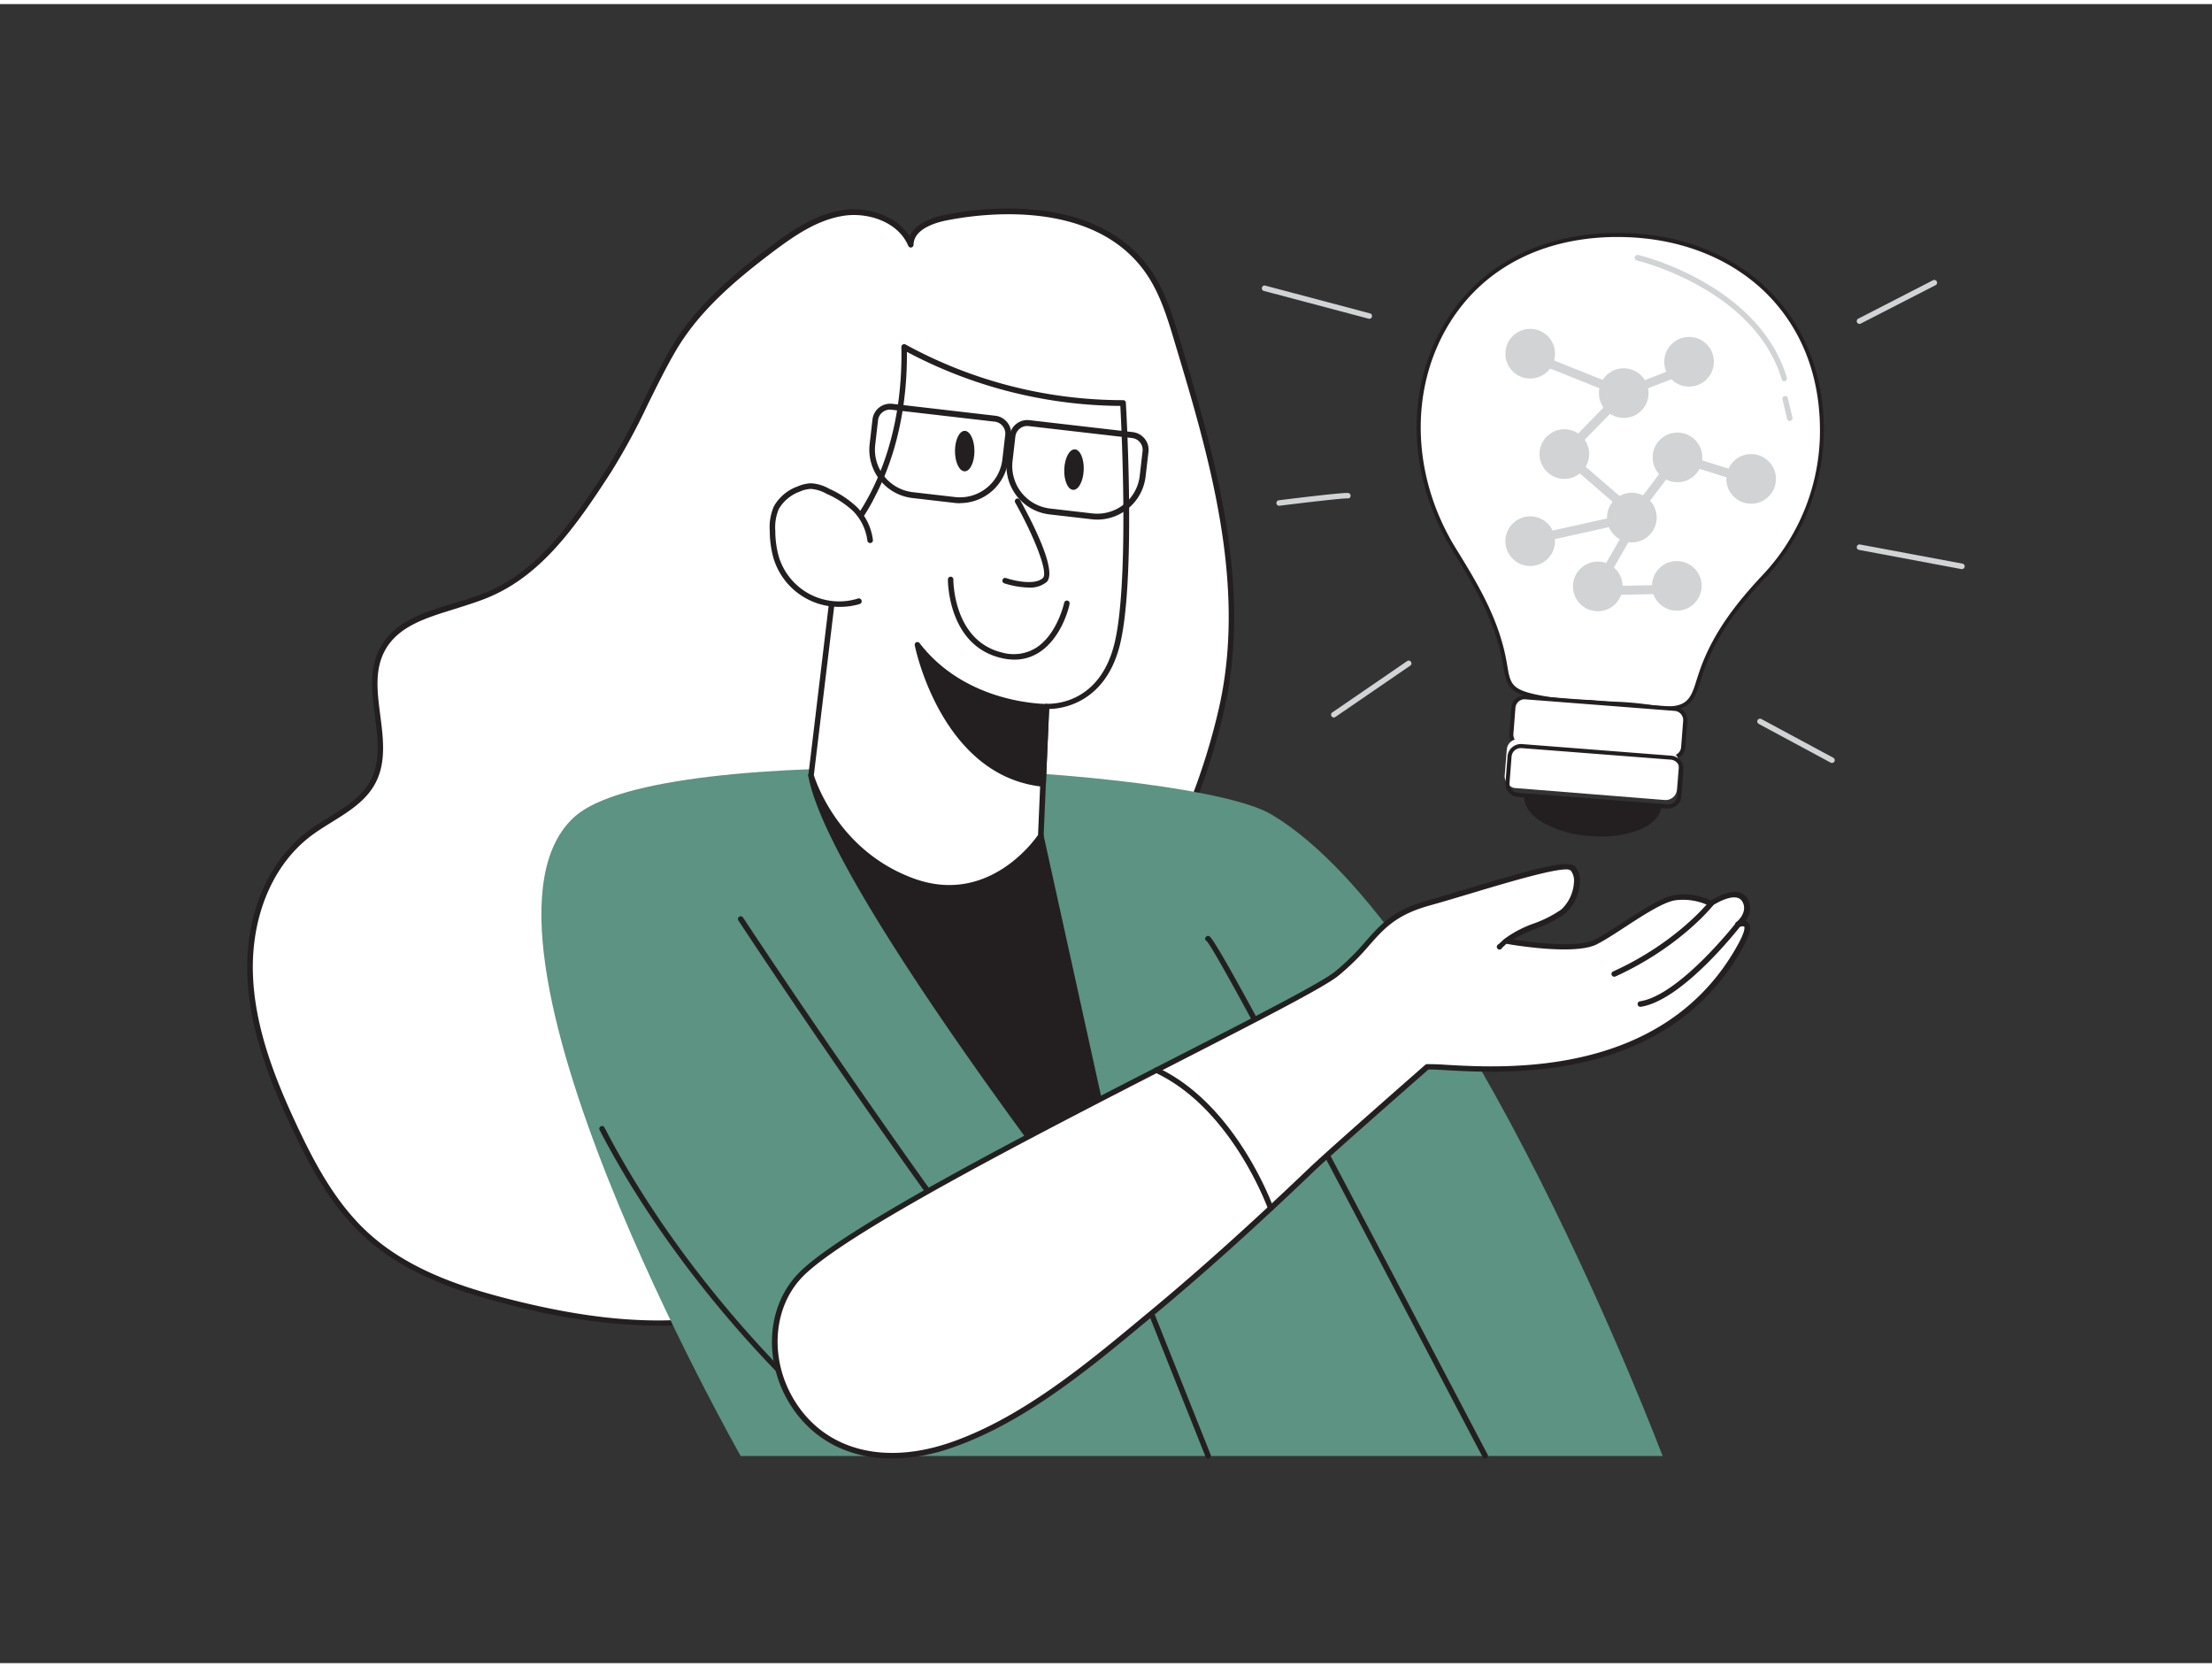 <svg xmlns="http://www.w3.org/2000/svg" viewBox="0 0 400 300" width="406" height="306" class="illustration styles_illustrationTablet__1DWOa"><rect x="0" y="0" width="400" height="300" fill="#333333" stroke="none"/><g id="_467_science_discovery_flatline" data-name="#467_science_discovery_flatline"><path d="M164.7,43.52c-1.89-4.49-7.46-6.48-12.27-5.73s-9,3.62-12.87,6.54c-6.84,5.12-13.51,10.8-17.81,18.18s-7.08,14.81-11.71,22c-5.79,8.94-12.16,18.38-22,22.43-6.79,2.8-15.6,3.45-19,10-3.7,7.16,2.14,16.58-1.6,23.73C65.15,145,60,147,56,150c-7.67,5.77-11.08,15.93-10.76,25.52s3.9,18.77,8,27.46c3.35,7.14,7.18,14.25,13,19.58,7.13,6.54,16.62,9.83,26,12.21,11.23,2.84,22.89,4.61,34.42,3.41s23-5.59,31.23-13.72c11-10.82,15.24-26.9,25.42-38.5,7.32-8.34,17.69-14.14,23.54-23.76a117.88,117.88,0,0,0,14-34.74c5-22-1.51-44.81-8-66.43-1.33-4.43-2.69-9-5.36-12.74C199.87,37.34,184.06,36,171,38.65,168.14,39.21,164.74,40.64,164.7,43.52Z" fill="#fff"></path><path d="M119.06,239a109.71,109.71,0,0,1-27-3.82c-8.72-2.21-18.67-5.39-26.22-12.32-5.94-5.44-9.82-12.71-13.12-19.74-3.77-8-7.68-17.63-8-27.65-.36-10.8,3.73-20.5,11-25.94,1.2-.9,2.51-1.72,3.78-2.5,3.07-1.91,6-3.71,7.54-6.7,1.8-3.44,1.29-7.4.76-11.59s-1.08-8.43.84-12.14c2.56-5,8.12-6.65,13.51-8.28,1.92-.58,3.91-1.18,5.71-1.92,9.31-3.83,15.37-12.34,21.78-22.24a118.31,118.31,0,0,0,6.67-12.3c1.56-3.17,3.17-6.45,5-9.64,4.46-7.65,11.57-13.56,17.94-18.33,3.9-2.93,8.13-5.85,13.09-6.63,4.25-.66,9.65.81,12.14,4.75,1.06-2.54,4.68-3.55,6.37-3.89,6.2-1.26,27.21-4.25,37.12,9.82,2.74,3.88,4.11,8.45,5.43,12.88,6.15,20.61,13.13,44,8,66.68a118.48,118.48,0,0,1-14.1,34.89c-3.54,5.83-8.78,10.32-13.85,14.66a96.13,96.13,0,0,0-9.75,9.17c-4.7,5.36-8.19,11.81-11.57,18-3.91,7.21-7.94,14.65-13.87,20.49-7.74,7.62-18.94,12.54-31.53,13.85A73.41,73.41,0,0,1,119.06,239ZM154.4,38.14a11.67,11.67,0,0,0-1.89.15c-4.74.74-8.85,3.59-12.66,6.44-6.6,5-13.31,10.56-17.67,18-1.84,3.16-3.44,6.43-5,9.58a118.57,118.57,0,0,1-6.73,12.4c-6.5,10.05-12.67,18.68-22.24,22.62-1.84.76-3.85,1.37-5.8,2C77,111,71.87,112.51,69.5,117.1c-1.77,3.44-1.27,7.38-.73,11.56s1.08,8.45-.86,12.17c-1.69,3.24-4.85,5.19-7.9,7.09-1.25.77-2.55,1.58-3.71,2.45-7,5.24-10.91,14.63-10.56,25.1.34,9.85,4.2,19.31,7.93,27.27,3.25,6.94,7.07,14.1,12.89,19.43,7.39,6.77,17.18,9.91,25.79,12.08,13.31,3.37,24.19,4.45,34.24,3.4,12.37-1.29,23.36-6.11,30.94-13.57,5.82-5.74,9.82-13.12,13.69-20.25,3.4-6.29,6.93-12.78,11.7-18.23a95.86,95.86,0,0,1,9.85-9.27c5-4.29,10.18-8.73,13.65-14.42a117.65,117.65,0,0,0,14-34.59c5.1-22.45-1.83-45.68-8-66.18-1.3-4.34-2.64-8.84-5.28-12.59C197.6,35,177.11,37.91,171.06,39.14c-1.75.35-5.82,1.48-5.86,4.38a.51.51,0,0,1-.41.49.5.5,0,0,1-.55-.3C162.64,39.91,158.31,38.14,154.4,38.14Z" fill="#231f20"></path><path d="M229.94,146.55c34.76,20.71,70.71,116,70.71,116H133.94S80.15,167.89,104,146.86C119.87,132.94,215.25,137.8,229.94,146.55Z" fill="#5c9383"></path><path d="M218.46,263a.49.49,0,0,1-.46-.32l-12.36-31a.5.5,0,0,1,.28-.65.49.49,0,0,1,.64.28l12.36,31a.49.49,0,0,1-.27.65A.65.65,0,0,1,218.46,263Z" fill="#231f20"></path><path d="M268.57,263a.51.51,0,0,1-.44-.26c-.57-1-3.62-6.84-7.84-14.89-13.06-24.92-40.23-76.77-42.11-78.43a.47.47,0,0,1-.19-.65.53.53,0,0,1,.7-.21c1.16.59,12.68,21.95,42.48,78.82,4.22,8,7.27,13.87,7.83,14.88a.49.49,0,0,1-.19.67A.44.44,0,0,1,268.57,263Z" fill="#231f20"></path><path d="M188.22,150.4l17.88,81.12s-55.79-70.89-59.44-92.05C158.7,127.18,188.22,150.4,188.22,150.4Z" fill="#231f20"></path><path d="M206.1,232a.51.51,0,0,1-.39-.19c-.14-.18-14.12-18-28.37-38.11-19.15-27.09-29.64-45.32-31.17-54.16a.51.51,0,0,1,.13-.44c5.09-5.19,14-4.93,25.87.76A99.92,99.92,0,0,1,188.53,150a.53.53,0,0,1,.18.28l17.88,81.12a.5.5,0,0,1-.28.56A.54.54,0,0,1,206.1,232Zm-58.9-92.38c3.63,19.24,49.44,78.89,57.94,89.84l-17.37-78.8C185.58,149,158.49,128.63,147.2,139.64Z" fill="#231f20"></path><path d="M189.23,127l-1,23.38s-8.66,13.5-23.2,8.16a30.85,30.85,0,0,1-18.36-19.09l5.05-42.18S164,86.48,163.49,62a81.42,81.42,0,0,0,39.59,10.14S205,105,201.87,116.37,189.23,127,189.23,127Z" fill="#fff"></path><path d="M171.68,160.3a19.71,19.71,0,0,1-6.84-1.27c-14.61-5.37-18.62-19.29-18.66-19.43a.58.58,0,0,1,0-.19l5.05-42.18a.47.47,0,0,1,.16-.31C151.5,96.81,163.46,86,163,62a.5.5,0,0,1,.25-.44.49.49,0,0,1,.51,0,81.78,81.78,0,0,0,39.32,10.06.47.47,0,0,1,.51.47c.08,1.34,1.9,33.05-1.23,44.37-2.79,10.1-10.56,11-12.64,11l-1,22.9a.44.44,0,0,1-.08.25C188.57,150.79,182.31,160.3,171.68,160.3Zm-24.51-20.87c.37,1.19,4.51,13.7,18,18.66,13.32,4.9,21.68-6.6,22.54-7.85l1-23.25a.53.53,0,0,1,.17-.35.49.49,0,0,1,.37-.12c.37,0,9.13.54,12.12-10.28,2.88-10.43,1.44-39.5,1.22-43.58h-.35A83.54,83.54,0,0,1,164,62.89c.09,12.28-3.07,21-5.78,26.17a32.6,32.6,0,0,1-6,8.47Zm41.05,11h0Z" fill="#231f20"></path><path d="M157.39,96.93a9.93,9.93,0,0,0-2.71-5.6,17.18,17.18,0,0,0-4.94-3.24,7.17,7.17,0,0,0-3.09-.94,6,6,0,0,0-2.22.53,7.65,7.65,0,0,0-4,3.37,9,9,0,0,0-.69,4.25,18,18,0,0,0,.63,4.68,11.91,11.91,0,0,0,15,8" fill="#fff"></path><path d="M151.77,109a12.38,12.38,0,0,1-11.92-8.88,18.33,18.33,0,0,1-.65-4.81,9.49,9.49,0,0,1,.74-4.48,8,8,0,0,1,4.3-3.61,6.67,6.67,0,0,1,2.41-.57,7.46,7.46,0,0,1,3.31,1A17.59,17.59,0,0,1,155,91a10.3,10.3,0,0,1,2.85,5.89.5.5,0,0,1-1,.13,9.3,9.3,0,0,0-2.57-5.33,17.07,17.07,0,0,0-4.8-3.13,6.74,6.74,0,0,0-2.86-.89h0a5.48,5.48,0,0,0-2,.49,7.28,7.28,0,0,0-3.78,3.13,8.55,8.55,0,0,0-.64,4,17.33,17.33,0,0,0,.61,4.55,11.4,11.4,0,0,0,14.34,7.65.5.5,0,1,1,.3,1A12.43,12.43,0,0,1,151.77,109Z" fill="#231f20"></path><path d="M186,105.51a15.7,15.7,0,0,1-4.4-.77.5.5,0,1,1,.33-.95c1.35.46,5.17,1.37,6.65,0,1.08-1-1.75-7.86-5-13.65a.5.5,0,0,1,.19-.68.51.51,0,0,1,.68.2c1.67,3,6.95,12.86,4.8,14.86A4.74,4.74,0,0,1,186,105.51Z" fill="#231f20"></path><path d="M168.26,215.83a.49.49,0,0,1-.41-.21c-.15-.22-16-22.15-34.32-49.9a.5.5,0,0,1,.14-.69.51.51,0,0,1,.69.14c18.35,27.74,34.14,49.65,34.3,49.87a.5.5,0,0,1-.11.69A.46.46,0,0,1,168.26,215.83Z" fill="#231f20"></path><path d="M183.44,118.54a10.15,10.15,0,0,1-2.45-.31c-9.66-2.31-9.58-14.07-9.58-14.19a.51.51,0,0,1,.5-.5h0a.5.5,0,0,1,.49.51c0,.11-.06,11.08,8.82,13.21a7.69,7.69,0,0,0,6.11-.84c3.86-2.44,5.09-8.1,5.11-8.16a.5.5,0,0,1,.59-.39.49.49,0,0,1,.38.59c0,.25-1.32,6.13-5.54,8.8A8.15,8.15,0,0,1,183.44,118.54Z" fill="#231f20"></path><path d="M189.23,127s-14.5.3-23.32-11.15c0,0,4.5,23.28,22.71,25.15Z" fill="#231f20"></path><path d="M188.62,141.52h-.05c-18.37-1.89-23.11-25.32-23.15-25.56a.49.49,0,0,1,.88-.39c8.56,11.1,22.77,10.94,22.92,11a.51.51,0,0,1,.37.15.5.5,0,0,1,.14.37l-.61,14a.5.5,0,0,1-.18.36A.47.47,0,0,1,188.62,141.52Zm-21.7-23.67c1.59,5.62,7.18,20.81,21.22,22.62l.57-13C186.15,127.42,174.84,126.56,166.92,117.85Z" fill="#231f20"></path><path d="M148.54,255a.49.49,0,0,1-.32-.12c-.24-.21-24.16-21.13-39.79-51.28a.49.49,0,1,1,.88-.45c15.54,30,39.32,50.77,39.56,51a.49.49,0,0,1,0,.7A.52.52,0,0,1,148.54,255Z" fill="#231f20"></path><ellipse cx="174.45" cy="80.83" rx="1.76" ry="3.66" fill="#231f20"></ellipse><ellipse cx="194.54" cy="84.52" rx="3.66" ry="1.76" transform="matrix(0.04, -1, 1, 0.04, 101.91, 275.34)" fill="#231f20"></ellipse><path d="M144.47,230.08c11.44-12.38,90-49,97.18-54.72s7.22-10.18,16.71-12.83,24.61-7.83,26.09-6.2.48,5.81-1.8,7.75-8.22,3.38-10.35,5.37h0s12.34,2.22,16.32.16,10.78-7.44,14.28-8a11.38,11.38,0,0,1,6.49,1.06s4.46-3.08,6.05-.74c1.06,1.55.22,3.38-1.08,4.47,2.95-.92.9,2.86.32,3.92-15.32,27.8-51.25,21.57-56.66,21.87,0,0-17.19,15.06-20.92,18.62-9.28,8.87-18.76,17.53-28.63,25.73-10.79,9-22.67,19.15-36.09,23.9C144.64,270.29,133,242.47,144.47,230.08Z" fill="#fff"></path><path d="M161.29,263c-7.65,0-14.07-3.21-18.13-9.35-5.1-7.74-4.7-17.79,1-23.9h0c7.38-8,42.59-26.05,68.3-39.23,14.17-7.25,26.4-13.52,28.93-15.55a43.08,43.08,0,0,0,5.55-5.47c2.81-3.18,5-5.69,11.34-7.45,2.25-.63,4.78-1.39,7.45-2.19,12.1-3.63,17.93-5.2,19.14-3.87a4,4,0,0,1,.81,3,8.32,8.32,0,0,1-2.65,5.48,21.88,21.88,0,0,1-5.2,2.68,31.32,31.32,0,0,0-4.24,2c3.13.49,11.76,1.63,14.85,0,1.39-.72,3.14-1.86,5-3.06,3.48-2.26,7.08-4.6,9.44-5a11.79,11.79,0,0,1,6.53,1c.76-.48,3.1-1.82,4.9-1.48a2.45,2.45,0,0,1,1.61,1,3.54,3.54,0,0,1-.28,4.18,1,1,0,0,1,.56.36c.58.7.26,2.05-1,4.38-13.52,24.53-42.69,22.87-53.67,22.25-1.41-.08-2.55-.14-3.23-.12-1.61,1.41-17.27,15.13-20.78,18.48-10.44,10-19.81,18.41-28.65,25.76l-1.39,1.15c-10.28,8.55-21.93,18.25-34.86,22.83A33.73,33.73,0,0,1,161.29,263ZM283.23,156.47c-2.78,0-11.33,2.57-17.26,4.35-2.68.8-5.21,1.56-7.48,2.19-6,1.68-8.15,4.1-10.85,7.15a43.18,43.18,0,0,1-5.68,5.59c-2.61,2.09-14.29,8.08-29.09,15.66-25.65,13.15-60.77,31.15-68,39h0c-5.34,5.79-5.69,15.32-.84,22.68,5.65,8.57,16.2,11.14,28.21,6.88,12.76-4.52,24.34-14.16,34.55-22.66l1.39-1.15c8.82-7.33,18.17-15.74,28.6-25.71,3.7-3.53,20.77-18.48,20.94-18.63a.48.48,0,0,1,.3-.13c.72,0,1.89,0,3.51.12,10.82.62,39.53,2.24,52.74-21.74,1.51-2.73,1.14-3.24,1.13-3.26s-.26-.12-.86.07A.5.5,0,0,1,314,166c1.14-.95,1.88-2.5,1-3.81a1.43,1.43,0,0,0-1-.62c-1.43-.27-3.65,1-4.39,1.49a.49.49,0,0,1-.52,0,10.85,10.85,0,0,0-6.17-1c-2.15.34-5.82,2.72-9.05,4.83-1.87,1.22-3.64,2.37-5.08,3.11-3.82,2-14.56.25-16.39-.07l-.76.71A.5.5,0,1,1,271,170l.94-.88a20.36,20.36,0,0,1,5.43-2.87,21.27,21.27,0,0,0,4.94-2.51,7.25,7.25,0,0,0,2.3-4.79,3.07,3.07,0,0,0-.55-2.25A1.29,1.29,0,0,0,283.23,156.47ZM144.47,230.08h0Z" fill="#231f20"></path><path d="M309.39,162.68s-5.79,7.4-17.48,12.7" fill="#fff"></path><path d="M291.91,175.88a.52.52,0,0,1-.46-.29.5.5,0,0,1,.25-.66c11.43-5.19,17.23-12.49,17.29-12.56a.5.5,0,0,1,.7-.09.51.51,0,0,1,.09.71c-.06.07-6,7.56-17.67,12.85A.45.45,0,0,1,291.91,175.88Z" fill="#231f20"></path><path d="M314.36,166.41s-10.3,13.25-17.68,14.41" fill="#fff"></path><path d="M296.68,181.32a.5.5,0,0,1-.08-1c7.1-1.12,17.26-14.09,17.36-14.23a.52.52,0,0,1,.71-.08.5.5,0,0,1,.08.7c-.42.55-10.51,13.42-18,14.6Z" fill="#231f20"></path><path d="M229.78,218.23a.49.49,0,0,1-.47-.34c-.07-.18-6.56-18.19-20.4-24.66a.5.5,0,0,1-.24-.67.5.5,0,0,1,.66-.24c14.23,6.65,20.86,25.06,20.92,25.24a.5.5,0,0,1-.3.64Z" fill="#231f20"></path><path d="M173.6,90.26a8.77,8.77,0,0,1-1-.06L165,89.32a8.8,8.8,0,0,1-7.74-9.76l.51-4.44a3.24,3.24,0,0,1,1.2-2.16,3.28,3.28,0,0,1,2.38-.68L180,74.44A3.25,3.25,0,0,1,182.84,78l-.51,4.45a8.8,8.8,0,0,1-8.73,7.79ZM160.92,73.33a2.18,2.18,0,0,0-2.14,1.91l-.51,4.45a7.73,7.73,0,0,0,6.8,8.57l7.62.88h0a7.73,7.73,0,0,0,8.57-6.8l.52-4.44a2.17,2.17,0,0,0-1.9-2.39l-18.7-2.16Z" fill="#231f20"></path><path d="M198.42,93.22a8.68,8.68,0,0,1-1-.06h0l-7.63-.88a8.8,8.8,0,0,1-7.73-9.76l.51-4.44a3.23,3.23,0,0,1,3.58-2.84l18.7,2.16A3.24,3.24,0,0,1,207,78.6a3.2,3.2,0,0,1,.68,2.38l-.52,4.44A8.81,8.81,0,0,1,198.42,93.22Zm-.89-1.12a7.74,7.74,0,0,0,8.57-6.8l.51-4.44a2.15,2.15,0,0,0-1.89-2.39L186,76.31a2.1,2.1,0,0,0-1.58.45,2.14,2.14,0,0,0-.81,1.44l-.51,4.45a7.73,7.73,0,0,0,6.8,8.57Z" fill="#231f20"></path><path d="M280.16,125.66c-7.46-1.2-7.33-2.3-8.06-6.55-1.33-7.66-5.15-14-9.15-20.5-14.83-24.1-3.26-56.25,28.7-56.85,21.67-.41,37.48,13.57,37.78,34.65a38.55,38.55,0,0,1-10.74,27.38c-4.82,5.2-9,10.59-11.21,17.41-1.45,4.4-1.54,7.12-9.47,5.85-2.87-.47-5.8-.48-8.71-.7S283.18,126.15,280.16,125.66Z" fill="#fff"></path><path d="M301.34,127.72a22,22,0,0,1-3.39-.31,55.75,55.75,0,0,0-5.89-.52c-.93,0-1.86-.1-2.78-.17s-2.07-.13-3.11-.18a54.4,54.4,0,0,1-6.07-.51c-7.13-1.15-7.57-2.18-8.28-6.35l-.09-.51c-1.34-7.75-5.28-14.17-9.1-20.37-7.79-12.67-8.59-28-2.07-39.88,6-11,17.07-17.27,31.08-17.53,11.07-.22,21,3.37,27.93,10.08,6.55,6.34,10.09,15,10.23,24.93A39.23,39.23,0,0,1,319,104c-4.17,4.5-8.76,10.08-11.13,17.28l-.34,1.06C306.52,125.49,305.81,127.72,301.34,127.72Zm-8.78-85.6h-.9c-13.73.26-24.55,6.35-30.45,17.14C254.82,71,255.6,86,263.26,98.42c3.85,6.25,7.83,12.73,9.2,20.62l.09.52c.63,3.74.78,4.63,7.67,5.74h0a54.77,54.77,0,0,0,6,.5c1,0,2.08.1,3.12.18s1.84.12,2.77.17a55.13,55.13,0,0,1,6,.53c6.94,1.12,7.54-.76,8.71-4.52.11-.34.22-.7.35-1.07,2.41-7.34,7.06-13,11.29-17.55a38,38,0,0,0,10.64-27.13c-.14-9.77-3.6-18.21-10-24.41C312.45,45.61,303.07,42.12,292.56,42.12Z" fill="#231f20"></path><rect x="273.44" y="126.38" width="31.16" height="8.85" rx="2.04" transform="translate(567.08 283.55) rotate(-175.57)" fill="#fff"></rect><path d="M302.34,136.64h-.19l-27-2.09a2.4,2.4,0,0,1-2.21-2.59l.37-4.75a2.34,2.34,0,0,1,.83-1.65,2.39,2.39,0,0,1,1.76-.57l27,2.09a2.42,2.42,0,0,1,2.22,2.59l-.37,4.76A2.42,2.42,0,0,1,302.34,136.64Zm-26.63-10.93a1.67,1.67,0,0,0-1.67,1.54l-.37,4.76a1.68,1.68,0,0,0,1.54,1.79h0l27,2.1a1.67,1.67,0,0,0,1.79-1.54l.37-4.76a1.67,1.67,0,0,0-1.54-1.79l-27-2.09Z" fill="#231f20"></path><rect x="272.76" y="135.21" width="31.16" height="8.85" rx="2.04" transform="matrix(-1, -0.08, 0.08, -1, 565.03, 301.12)" fill="#fff"></rect><path d="M301.65,145.47h-.19l-27-2.09h0a2.43,2.43,0,0,1-2.22-2.59l.37-4.76a2.43,2.43,0,0,1,2.59-2.22l27,2.1a2.4,2.4,0,0,1,2.21,2.59l-.37,4.75a2.4,2.4,0,0,1-.83,1.65A2.43,2.43,0,0,1,301.65,145.47ZM275,134.54a1.67,1.67,0,0,0-1.66,1.54l-.37,4.75a1.69,1.69,0,0,0,.4,1.22,1.67,1.67,0,0,0,1.14.58h0l27,2.09a1.68,1.68,0,0,0,1.8-1.54l.37-4.75a1.68,1.68,0,0,0-1.54-1.8l-27-2.09Z" fill="#231f20"></path><path d="M276,143.11c-.26,3.33,4.93,6.44,11.58,7S299.78,148.3,300,145Z" fill="#231f20"></path><path d="M289.4,150.51c-.62,0-1.26,0-1.9-.07A20,20,0,0,1,279,148c-2.32-1.39-3.51-3.12-3.38-4.88a.39.39,0,0,1,.4-.34l24.09,1.87a.36.36,0,0,1,.34.39c-.14,1.76-1.59,3.29-4.09,4.3A18.67,18.67,0,0,1,289.4,150.51Zm-13.08-7c.07,1.34,1.13,2.68,3,3.82a21.14,21.14,0,0,0,16.7,1.29c2-.83,3.3-2,3.58-3.31Z" fill="#231f20"></path><circle cx="276.71" cy="63.22" r="4.49" fill="#d1d3d4"></circle><circle cx="293.62" cy="70.35" r="4.49" fill="#d1d3d4"></circle><circle cx="282.88" cy="81.37" r="4.49" fill="#d1d3d4"></circle><circle cx="295.09" cy="92.85" r="4.49" fill="#d1d3d4"></circle><circle cx="303.22" cy="105.2" r="4.49" fill="#d1d3d4"></circle><circle cx="303.34" cy="81.97" r="4.49" fill="#d1d3d4"></circle><circle cx="316.66" cy="85.86" r="4.49" fill="#d1d3d4"></circle><circle cx="288.93" cy="105.3" r="4.49" fill="#d1d3d4"></circle><circle cx="276.71" cy="97.12" r="4.49" fill="#d1d3d4"></circle><circle cx="305.44" cy="64.68" r="4.49" fill="#d1d3d4"></circle><path d="M293.62,71.17a.8.8,0,0,1-.3-.06L275.57,64a.81.81,0,1,1,.6-1.51l17.45,7,13.58-5.29a.81.81,0,0,1,1.05.47.8.8,0,0,1-.46,1l-13.87,5.4A.8.8,0,0,1,293.62,71.17Z" fill="#d1d3d4"></path><path d="M288.93,106.11a.87.87,0,0,1-.41-.11.81.81,0,0,1-.29-1.11L295.1,93,282.35,82a.84.84,0,0,1-.29-.58.84.84,0,0,1,.23-.61l10.75-11a.82.82,0,0,1,1.15,0,.81.81,0,0,1,0,1.15l-10.14,10.4,12.61,10.85a.81.81,0,0,1,.17,1l-7.2,12.51A.84.84,0,0,1,288.93,106.11Z" fill="#d1d3d4"></path><path d="M275.87,97.93a.82.82,0,0,1-.18-1.61l18.93-4.2,8.07-10.64a.8.8,0,0,1,.89-.28L316,85.08a.82.82,0,0,1,.54,1,.81.81,0,0,1-1,.53l-11.92-3.71-7.91,10.42a.75.75,0,0,1-.47.3l-19.21,4.27Z" fill="#d1d3d4"></path><path d="M290,106.88a.81.81,0,0,1-.81-.8.8.8,0,0,1,.79-.82l13.29-.27a.78.78,0,0,1,.83.79.82.82,0,0,1-.8.83l-13.28.27Z" fill="#d1d3d4"></path><path d="M247.54,56.87l-.12,0-18.87-5a.49.49,0,0,1-.35-.61.48.48,0,0,1,.61-.35l18.86,5a.5.5,0,0,1-.13,1Z" fill="#d1d3d4"></path><path d="M241.2,129a.5.5,0,0,1-.41-.22.49.49,0,0,1,.13-.69l13.51-9.27a.5.5,0,1,1,.57.82l-13.52,9.27A.47.47,0,0,1,241.2,129Z" fill="#d1d3d4"></path><path d="M231.35,90.72a.5.5,0,0,1-.07-1c1.94-.24,11.67-1.45,12.53-1.31a.5.5,0,0,1,.42.57.49.49,0,0,1-.57.41c-.67-.07-7.86.77-12.25,1.32Z" fill="#d1d3d4"></path><path d="M336.27,57.83a.5.5,0,0,1-.23-.95l13.51-6.94a.51.51,0,0,1,.68.22.5.5,0,0,1-.22.67l-13.52,6.94A.46.46,0,0,1,336.27,57.83Z" fill="#d1d3d4"></path><path d="M354.78,102.17h-.09L336.17,98.7a.5.5,0,0,1-.4-.58.51.51,0,0,1,.59-.4l18.51,3.46a.5.5,0,0,1,.4.58A.51.51,0,0,1,354.78,102.17Z" fill="#d1d3d4"></path><path d="M331.27,137.22a.53.53,0,0,1-.24-.06l-13-7a.5.5,0,0,1,.48-.88l13,7a.5.5,0,0,1,.21.68A.51.51,0,0,1,331.27,137.22Z" fill="#d1d3d4"></path><path d="M322.67,68.21a.49.49,0,0,1-.48-.36C317.26,51.49,296.24,46.42,296,46.37a.5.5,0,0,1,.23-1c.22,0,21.8,5.25,26.89,22.17a.51.51,0,0,1-.33.63Z" fill="#d1d3d4"></path><path d="M323.64,75.38a.5.5,0,0,1-.48-.39l-.83-3.51a.5.5,0,0,1,.37-.6.49.49,0,0,1,.6.37l.83,3.52a.51.51,0,0,1-.37.6Z" fill="#d1d3d4"></path></g></svg>